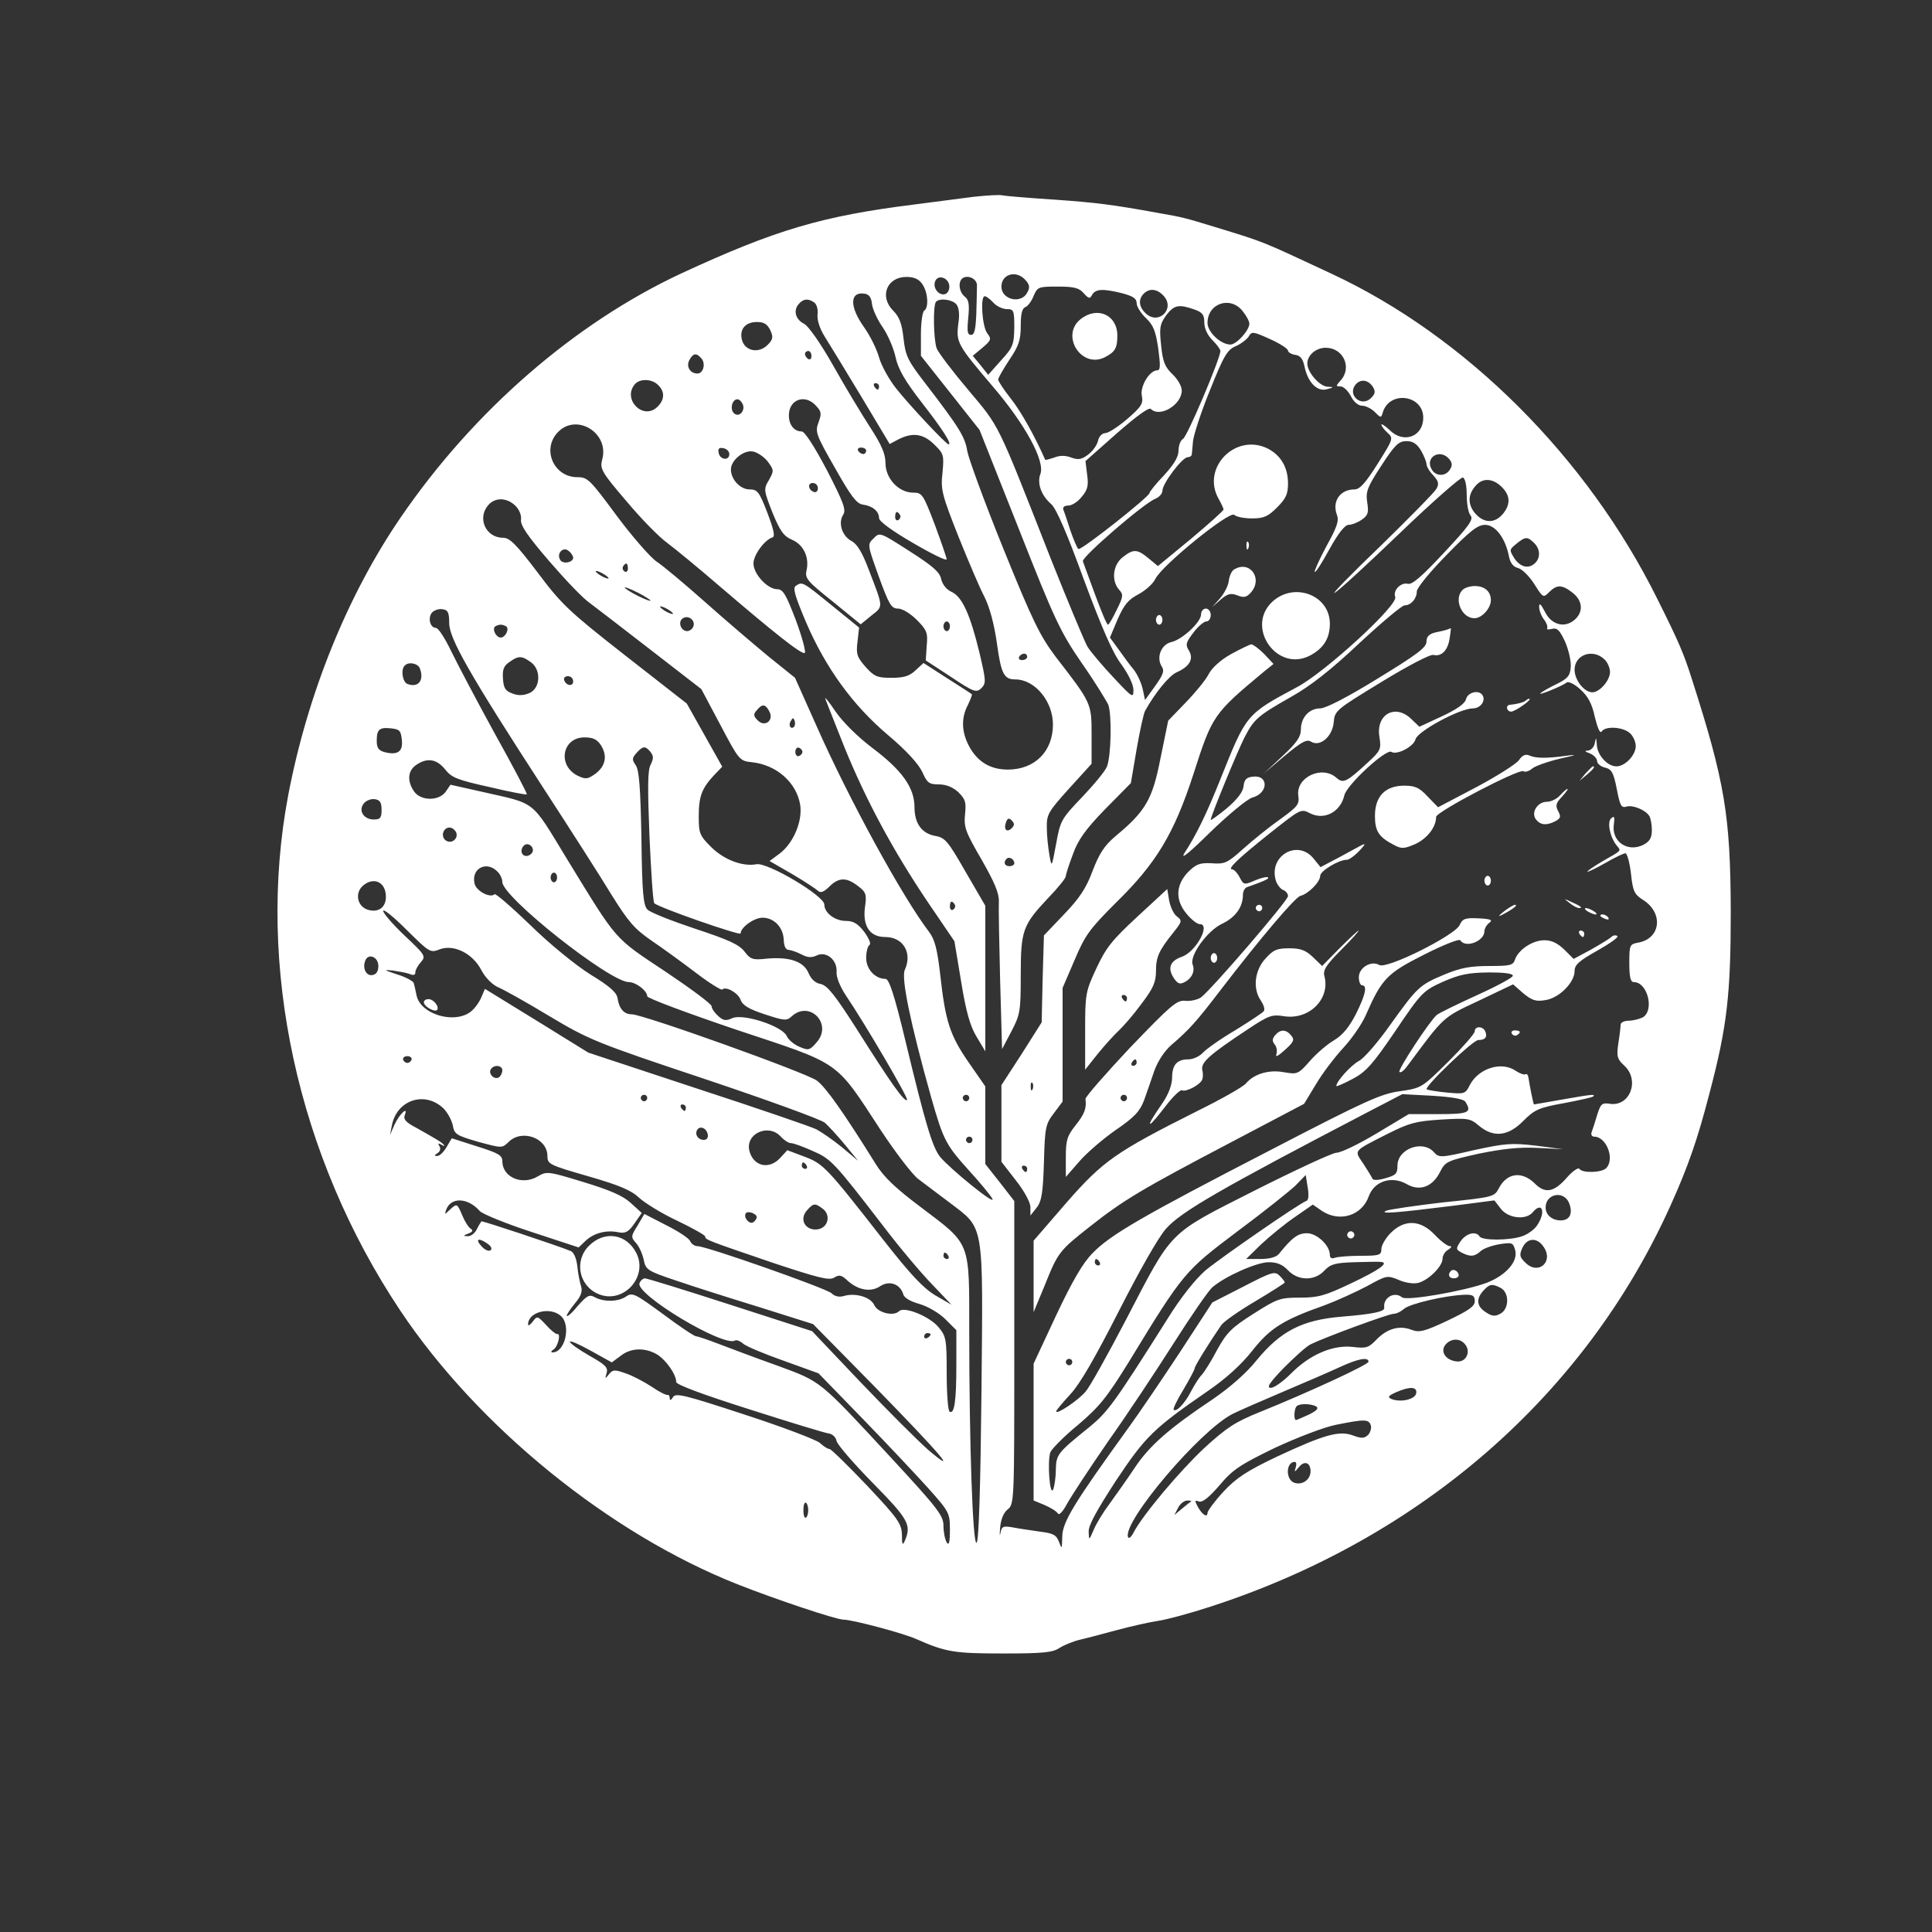<?xml version="1.0" standalone="no"?>
<svg version="1.0" xmlns="http://www.w3.org/2000/svg"
 width="600pt" height="600pt" viewBox="0 0 600 600"
 preserveAspectRatio="xMidYMid meet">

<rect x="0" y="0" width="600" height="600" fill="#333333" stroke="none"/>

<g transform="translate(0,600) scale(0.1,-0.1)"
fill="#FFFFFF" stroke="none">
<path d="M3025 5389 c-38 -5 -122 -16 -185 -24 -288 -36 -432 -79 -724 -214
-332 -155 -645 -427 -871 -757 -166 -242 -290 -549 -350 -864 -100 -529 28
-1120 348 -1600 241 -361 650 -693 1047 -850 116 -46 307 -110 330 -110 27 0
185 -42 225 -60 93 -41 119 -45 270 -45 125 0 154 3 175 17 14 9 43 21 65 26
22 5 74 19 115 30 41 11 98 24 125 28 28 4 102 24 166 45 652 212 1161 656
1426 1243 56 124 85 208 122 351 55 208 66 308 66 565 -1 298 -18 401 -122
725 -24 75 -38 109 -106 245 -218 440 -595 816 -1012 1010 -223 104 -202 96
-365 146 -89 27 -94 29 -175 43 -137 25 -191 32 -320 41 -77 5 -149 11 -160
13 -11 3 -51 0 -90 -4z m159 -258 c14 -15 15 -24 6 -40 -19 -36 -80 -22 -80
19 0 39 46 52 74 21z m-320 -13 c18 -25 21 -74 6 -83 -5 -3 -10 -36 -10 -73
l0 -67 91 -115 91 -115 123 -310 c111 -282 129 -319 195 -415 40 -57 76 -116
82 -129 11 -31 9 -156 -4 -191 -5 -14 -40 -56 -77 -95 -65 -68 -68 -73 -81
-145 -14 -75 -14 -75 -21 -35 -4 22 -8 60 -8 84 -1 41 4 50 69 122 l70 77 0
89 c0 100 0 99 -112 244 -48 64 -71 110 -162 335 -58 143 -108 280 -112 303
-7 44 -24 72 -130 210 -55 71 -62 86 -68 140 -5 46 -13 67 -32 86 -44 44 -20
105 41 105 24 0 39 -7 49 -22z m84 -4 c2 -12 -4 -24 -12 -27 -19 -7 -40 18
-32 39 8 22 40 13 44 -12z m86 -1 c0 -13 -1 -52 -2 -88 -2 -49 -6 -65 -16 -65
-12 0 -13 11 -9 53 4 41 2 56 -11 66 -17 14 -21 42 -9 55 16 15 48 1 47 -21z
m331 -23 c16 -18 20 -19 27 -5 11 18 34 19 94 4 33 -9 44 -16 44 -31 0 -10 13
-31 29 -46 23 -22 30 -40 38 -94 7 -53 7 -68 -3 -68 -24 0 -54 -50 -48 -79 5
-24 -1 -34 -45 -72 -28 -24 -59 -44 -68 -44 -10 0 -20 -10 -23 -24 -3 -13 -17
-33 -31 -43 -20 -15 -30 -17 -52 -9 -18 7 -36 7 -53 0 -15 -5 -27 -8 -28 -7
-31 71 -75 150 -106 189 -22 28 -40 55 -40 60 0 6 16 33 35 62 29 43 35 61 35
105 0 36 4 54 14 58 8 3 20 19 26 35 12 28 15 29 75 29 50 0 66 -4 80 -20z
m249 -9 c36 -40 -15 -91 -55 -55 -22 20 -25 44 -7 62 18 18 42 15 62 -7z
m-906 -25 c2 -17 17 -49 33 -72 16 -23 34 -65 40 -92 8 -38 28 -73 83 -144 64
-82 93 -128 82 -128 -8 0 -124 124 -164 175 -22 28 -45 70 -52 95 -7 25 -27
66 -46 93 -46 64 -46 112 1 105 14 -2 21 -12 23 -32z m377 4 c10 -11 29 -20
42 -20 21 0 23 -4 23 -57 -1 -53 -4 -62 -41 -102 l-40 -45 -24 30 -24 29 30
25 c27 23 29 27 15 45 -16 21 -22 115 -8 115 5 0 17 -9 27 -20z m-557 1 c8 -5
13 -21 11 -37 -2 -18 7 -45 22 -69 14 -22 65 -106 114 -187 l88 -147 28 15
c44 22 77 17 111 -17 29 -28 30 -33 25 -87 -6 -52 -2 -68 49 -197 31 -77 67
-162 81 -188 16 -32 30 -82 39 -145 13 -95 22 -112 57 -112 61 0 117 -68 117
-140 0 -84 -57 -140 -140 -140 -53 0 -93 23 -119 70 -25 45 -27 90 -5 131 8
17 14 32 12 33 -2 2 -36 24 -77 50 l-73 47 -25 -23 c-19 -18 -36 -23 -75 -23
-44 0 -53 4 -80 34 -26 30 -30 39 -25 78 l5 44 -85 69 c-91 74 -91 74 -111 61
-11 -6 -4 -30 31 -113 61 -142 145 -258 255 -351 57 -48 94 -89 106 -114 15
-34 21 -39 51 -39 23 0 43 -8 61 -24 22 -22 25 -31 21 -69 -4 -40 1 -54 51
-140 41 -72 55 -105 54 -131 -1 -19 1 -130 4 -246 l6 -212 29 55 c27 52 29 62
29 175 0 139 6 155 86 240 30 31 54 61 54 67 0 6 10 36 22 68 16 45 39 77 100
140 l80 81 18 106 c10 58 22 111 26 118 31 56 74 109 98 120 41 18 54 42 38
68 -11 18 -9 25 14 55 14 19 33 35 40 35 8 0 14 9 14 20 0 11 -7 20 -15 20 -8
0 -15 -8 -15 -18 0 -24 -58 -78 -92 -86 -32 -7 -48 -48 -30 -76 9 -14 4 -26
-21 -61 l-31 -43 -7 33 c-4 19 -16 45 -27 60 -12 14 -33 43 -48 64 l-27 37 24
57 c20 45 33 61 64 77 22 12 46 33 53 48 19 41 231 213 245 199 6 -6 31 -11
55 -11 37 0 50 6 78 34 28 28 34 42 34 75 0 49 -22 86 -61 107 -101 52 -210
-59 -154 -156 8 -14 14 -28 15 -32 0 -4 -46 -45 -102 -92 l-102 -84 -29 24
c-35 29 -47 30 -81 3 -30 -24 -35 -72 -11 -100 14 -15 14 -21 -7 -63 -12 -25
-24 -46 -27 -46 -4 0 -21 42 -40 93 -18 50 -36 97 -38 104 -5 12 189 180 225
194 12 5 22 16 22 25 0 22 61 103 78 104 6 0 12 3 13 8 1 4 2 23 4 42 2 19 25
91 53 159 43 108 54 125 80 136 16 7 34 21 40 30 9 16 13 16 66 -8 31 -14 56
-30 56 -36 0 -5 10 -11 22 -13 16 -2 24 -12 29 -35 10 -50 39 -80 69 -72 23 6
23 7 3 8 -25 1 -63 45 -63 72 0 26 27 49 57 49 55 0 83 -62 46 -102 -15 -17
-15 -18 0 -18 9 0 23 -13 32 -30 9 -18 23 -30 35 -30 11 0 29 -9 39 -19 20
-20 20 -20 26 0 22 67 125 52 125 -18 0 -60 -62 -82 -105 -38 -14 13 -25 20
-25 16 0 -4 9 -16 19 -25 19 -17 18 -19 -31 -97 -38 -60 -55 -79 -72 -79 -44
0 -70 -37 -54 -79 7 -19 0 -38 -33 -98 -22 -41 -38 -77 -36 -79 3 -3 23 29 46
71 27 49 48 75 59 75 10 0 28 7 41 16 20 14 22 22 17 54 -5 33 0 47 44 114 42
65 54 76 78 76 20 0 32 -8 45 -29 9 -16 17 -35 17 -42 0 -7 9 -23 21 -35 16
-18 19 -26 10 -42 -6 -11 -84 -90 -173 -177 -90 -86 -154 -152 -143 -146 11 5
102 89 203 186 101 97 189 174 195 172 7 -2 12 -24 12 -54 0 -27 5 -56 12 -64
10 -12 -5 -33 -83 -116 -68 -73 -99 -100 -112 -96 -22 5 -47 -21 -39 -41 10
-25 -218 -234 -305 -280 -159 -85 -157 -84 -238 -286 -42 -105 -73 -170 -112
-230 -13 -22 17 3 80 65 59 57 115 103 131 108 50 13 52 71 2 65 -20 -2 -27
-9 -29 -30 -2 -18 -20 -41 -53 -69 -27 -22 -49 -38 -49 -35 0 11 81 208 104
254 30 58 40 68 146 128 59 33 123 83 211 166 70 65 133 118 141 118 20 0 38
21 38 43 0 11 40 60 92 113 73 75 97 94 120 94 32 0 63 -41 74 -97 4 -21 13
-33 28 -37 13 -3 35 -25 51 -50 27 -43 28 -43 46 -25 24 24 40 24 73 -2 31
-24 34 -59 7 -83 -31 -28 -73 -17 -93 24 -13 25 -18 29 -18 15 0 -11 7 -29 15
-39 8 -10 12 -22 10 -27 -3 -4 4 -5 15 -2 16 4 24 -4 41 -41 11 -26 19 -61 17
-79 -2 -26 -10 -35 -45 -52 -23 -11 -45 -24 -49 -28 -10 -9 67 22 81 33 6 5
24 -4 43 -21 24 -22 36 -44 45 -86 8 -33 16 -52 21 -45 11 18 66 15 88 -5 10
-9 18 -27 18 -40 0 -28 -33 -63 -60 -63 -28 0 -60 35 -61 68 -2 23 -2 24 -6 5
-2 -13 -12 -23 -21 -24 -12 0 -11 -3 6 -9 12 -5 22 -16 22 -24 0 -7 11 -17 25
-20 20 -5 26 -15 36 -66 10 -52 14 -60 30 -55 19 6 59 -10 71 -29 4 -6 8 -26
8 -43 0 -25 -6 -36 -27 -47 -49 -24 -99 11 -91 64 3 23 2 27 -8 19 -14 -11 -4
-60 17 -85 14 -17 17 -14 -43 -48 -27 -16 -48 -30 -48 -33 0 -2 24 9 54 26 29
17 58 31 64 31 5 0 13 -28 17 -62 6 -56 10 -65 38 -83 63 -40 55 -118 -13
-132 -29 -5 -30 -7 -30 -64 0 -44 4 -59 14 -59 43 0 65 -89 27 -110 -11 -5
-30 -10 -44 -10 -13 0 -24 -6 -24 -12 0 -7 -3 -33 -7 -58 -6 -41 -4 -49 19
-70 48 -45 17 -127 -45 -118 -25 4 -29 0 -40 -35 -6 -21 -14 -45 -17 -53 -3
-8 1 -14 8 -14 38 0 65 -70 37 -98 -14 -14 -74 -16 -83 -2 -3 5 -20 -6 -37
-25 -41 -48 -69 -53 -101 -21 -40 40 -87 34 -112 -14 -14 -27 -17 -28 -172
-44 -87 -10 -167 -22 -178 -26 -23 -11 29 -7 213 16 l123 16 20 -26 c23 -30
78 -36 99 -11 29 35 42 2 14 -40 -8 -13 -29 -28 -46 -34 -39 -14 -125 -14
-133 -1 -11 18 -42 10 -59 -15 -15 -23 -15 -25 3 -35 27 -14 41 -13 60 5 9 8
35 17 58 21 40 6 42 5 49 -20 8 -35 -30 -77 -89 -100 -71 -26 -249 -57 -263
-45 -24 20 -60 -2 -55 -33 1 -11 -33 -19 -131 -27 -124 -10 -191 -45 -265
-135 -32 -40 -82 -84 -136 -121 -136 -91 -198 -145 -244 -215 -24 -36 -59 -85
-77 -110 -19 -25 -41 -61 -49 -80 -15 -35 -15 -35 -16 -7 -1 20 26 68 85 159
92 138 117 162 285 278 57 39 104 82 138 125 55 70 96 96 224 141 40 15 99 42
133 60 60 33 62 34 98 19 20 -9 47 -13 61 -9 31 8 75 51 75 75 0 10 8 23 18
28 10 7 12 11 4 11 -7 0 -28 16 -46 35 -44 47 -94 49 -137 6 -16 -16 -29 -39
-29 -50 0 -19 -6 -21 -64 -21 -35 0 -71 -3 -80 -6 -10 -4 -16 -1 -16 9 0 29
-40 67 -71 67 -28 0 -46 -13 -87 -64 -8 -10 -29 -16 -58 -16 l-44 0 47 46 c27
25 73 63 104 84 l56 39 29 -20 c55 -36 124 -14 145 46 17 47 71 64 117 38 41
-24 81 -9 104 37 17 33 22 35 120 57 73 15 126 21 183 18 l80 -4 -85 11 c-76
9 -96 7 -193 -14 -103 -24 -108 -24 -124 -6 -35 39 -113 10 -113 -42 0 -25 -5
-30 -37 -39 -24 -7 -39 -7 -41 -1 -2 5 -15 26 -28 46 -29 43 -34 37 76 93 66
33 86 39 165 44 84 5 91 4 118 -19 45 -38 91 -33 138 15 35 35 48 41 126 55
47 9 89 18 91 21 8 8 -6 6 -98 -10 -47 -8 -86 -15 -86 -15 -2 0 -14 61 -17 82
-1 9 -5 14 -9 12 -4 -3 -18 2 -30 10 -44 31 -115 9 -143 -43 -14 -29 -17 -29
-72 -24 -32 3 -60 8 -62 10 -9 7 143 153 160 153 21 0 29 9 22 26 -6 17 -33
19 -33 1 0 -7 -37 -49 -82 -94 -83 -82 -83 -82 -151 -92 -59 -8 -109 -31 -400
-182 -403 -208 -499 -264 -554 -321 -30 -30 -63 -87 -113 -193 l-70 -150 0
-212 0 -213 34 -14 c18 -8 37 -19 41 -26 4 -7 15 4 29 30 12 22 69 109 127
193 59 83 151 222 205 307 54 85 108 163 119 172 39 34 138 78 175 78 26 0 43
-7 60 -25 31 -33 83 -34 113 -1 19 20 33 24 92 26 39 1 76 2 83 1 28 -2 -4
-25 -93 -67 -80 -38 -101 -44 -158 -44 -62 0 -70 -3 -144 -50 -68 -43 -83 -58
-113 -112 -18 -35 -40 -69 -47 -77 -8 -7 -22 -30 -33 -50 -19 -38 -47 -68 -55
-59 -3 2 11 31 30 62 19 32 35 62 35 66 0 7 42 75 83 135 8 11 55 44 106 74
50 30 91 56 91 58 0 3 -7 12 -16 21 -15 15 -24 12 -113 -34 l-96 -49 -101
-155 c-56 -85 -128 -191 -160 -235 -167 -231 -204 -291 -205 -336 -1 -40 -1
-42 -10 -18 -8 22 -18 27 -57 32 -26 4 -64 9 -84 13 -33 6 -37 4 -41 -17 -2
-13 -3 -6 -1 16 2 25 10 46 23 57 21 16 21 23 21 487 l0 471 -45 58 -45 57 0
121 0 120 -52 75 c-58 84 -72 127 -88 272 -9 79 -17 109 -34 132 -84 110 -249
412 -350 640 l-67 150 -82 66 c-45 37 -134 113 -197 169 -63 56 -131 113 -151
126 -20 14 -76 78 -125 144 -82 111 -89 118 -121 118 -73 0 -111 86 -61 139
58 62 162 -2 138 -85 -7 -28 -2 -38 75 -128 46 -55 103 -113 127 -130 23 -17
96 -77 161 -133 174 -149 255 -213 266 -209 5 1 -7 47 -27 101 -31 81 -40 97
-58 97 -30 0 -74 47 -74 80 0 26 34 73 59 81 9 3 4 24 -16 77 -25 65 -31 72
-55 72 -29 0 -58 31 -58 62 0 28 38 60 67 56 14 -2 35 -16 47 -31 20 -27 20
-29 4 -58 -17 -28 -16 -32 11 -101 24 -58 35 -73 60 -84 36 -15 55 -54 46 -95
-6 -25 2 -34 81 -97 l87 -71 33 27 c38 30 38 23 -8 143 -20 53 -36 80 -54 89
-29 16 -42 56 -25 82 9 15 1 37 -51 138 -39 74 -69 120 -78 120 -24 0 -40 21
-40 50 0 50 51 68 85 29 16 -17 17 -24 7 -51 -11 -29 -8 -38 51 -141 49 -87
67 -111 86 -114 31 -4 51 -21 51 -42 0 -10 41 -40 105 -77 58 -34 105 -57 105
-51 0 5 -17 54 -37 108 -36 94 -39 99 -67 99 -45 0 -86 44 -86 92 0 28 -12 56
-47 110 -26 40 -78 126 -115 192 -39 69 -77 123 -90 130 -27 13 -35 41 -18 61
14 17 29 19 48 6z m442 -6 c8 -10 11 -31 6 -61 -7 -57 -3 -65 107 -194 101
-118 163 -232 148 -272 -11 -29 3 -67 33 -93 16 -13 50 -92 102 -235 57 -153
90 -229 117 -264 22 -31 37 -62 37 -79 0 -26 -3 -24 -62 39 -35 37 -71 80 -81
96 -9 16 -60 138 -113 271 -170 433 -158 408 -257 526 -49 58 -93 116 -98 129
-10 27 -12 135 -2 145 12 12 50 7 63 -8z m889 -21 c12 -15 21 -32 21 -39 0
-21 -40 -65 -59 -65 -30 0 -71 39 -71 67 0 61 71 85 109 37z m-150 5 c25 -9
31 -16 31 -40 0 -19 10 -40 25 -55 14 -14 25 -29 25 -34 0 -23 -103 -266 -116
-273 -8 -4 -14 -21 -14 -36 0 -20 -14 -43 -45 -77 -25 -26 -45 -51 -45 -55 0
-11 -212 -179 -221 -174 -4 3 -15 29 -25 58 -9 28 -19 58 -22 65 -2 7 4 12 16
12 11 0 30 12 42 28 18 21 21 35 16 69 l-5 41 97 86 c62 54 100 82 106 76 28
-28 96 13 96 57 0 14 -13 36 -29 51 -23 22 -30 38 -35 89 -6 55 -4 66 15 93
25 33 39 36 88 19z m-1317 -64 c10 -22 9 -29 -9 -47 -28 -27 -70 -18 -79 17
-8 33 11 55 47 55 22 0 32 -7 41 -25z m128 -81 c0 -8 -4 -12 -10 -9 -5 3 -10
10 -10 16 0 5 5 9 10 9 6 0 10 -7 10 -16z m-341 -8 c13 -16 5 -46 -13 -46 -23
0 -36 22 -25 42 12 22 22 23 38 4z m-135 -82 c22 -21 20 -47 -4 -69 -44 -40
-107 25 -69 71 15 19 54 18 73 -2z m2220 -6 c8 -14 7 -21 -6 -34 -30 -30 -75
9 -48 42 16 18 39 15 54 -8z m-1534 2 c0 -5 -2 -10 -4 -10 -3 0 -8 5 -11 10
-3 6 -1 10 4 10 6 0 11 -4 11 -10z m-423 -56 c8 -21 -13 -42 -28 -27 -13 13
-5 43 11 43 6 0 13 -7 17 -16z m-42 -154 c0 -22 -29 -18 -33 3 -3 14 1 18 15
15 10 -2 18 -10 18 -18z m425 10 c0 -5 -4 -10 -9 -10 -6 0 -13 5 -16 10 -3 6
1 10 9 10 9 0 16 -4 16 -10z m1811 -26 c9 -11 10 -20 2 -32 -13 -22 -43 -22
-56 -1 -24 38 25 68 54 33z m157 -81 c32 -28 35 -56 11 -87 -27 -34 -64 -32
-92 5 -20 28 -17 57 9 84 20 20 47 19 72 -2z m-2118 -9 c0 -9 -5 -14 -12 -12
-18 6 -21 28 -4 28 9 0 16 -7 16 -16z m-939 -55 c12 -12 19 -30 17 -43 -2 -18
21 -51 87 -128 50 -58 106 -117 127 -131 20 -15 106 -81 191 -147 l155 -120
59 -111 c58 -110 60 -112 97 -116 77 -8 139 -62 151 -132 8 -51 -21 -120 -64
-152 l-31 -23 71 -41 c39 -23 75 -47 80 -52 7 -7 18 -3 34 13 30 30 54 30 90
2 25 -19 27 -26 21 -67 -7 -58 16 -91 63 -91 56 0 85 -49 61 -102 -12 -25 18
-168 81 -393 39 -137 46 -150 120 -232 33 -36 65 -75 71 -86 12 -24 -134 95
-163 131 -24 31 -46 106 -106 355 -36 150 -52 197 -63 197 -32 0 -60 30 -60
65 0 19 5 37 10 40 6 4 -1 20 -16 41 -20 26 -34 34 -57 34 -34 0 -67 25 -67
51 0 27 -177 132 -211 125 -43 -8 -101 14 -141 54 -35 35 -38 42 -38 94 0 62
9 87 47 128 l26 27 -55 98 -55 98 -192 150 c-175 137 -198 159 -272 258 -66
87 -86 107 -107 107 -54 0 -81 62 -45 102 21 24 58 23 84 -3z m1194 -28 c3 -5
1 -12 -5 -16 -5 -3 -10 1 -10 9 0 18 6 21 15 7z m1969 -87 c19 -18 21 -45 4
-62 -20 -20 -46 -14 -65 14 -16 26 -16 27 6 45 28 23 35 23 55 3z m-2984 -46
c0 -15 -32 -21 -40 -7 -13 20 9 43 26 28 8 -6 14 -16 14 -21z m170 -34 c0 -8
-5 -12 -10 -9 -6 4 -8 11 -5 16 9 14 15 11 15 -7z m-60 -30 c0 -2 -9 0 -20 6
-11 6 -20 13 -20 16 0 2 9 0 20 -6 11 -6 20 -13 20 -16z m130 -69 c0 -3 -18 4
-40 15 -22 11 -40 23 -40 25 0 3 18 -4 40 -15 22 -11 40 -23 40 -25z m70 -41
c0 -2 -9 0 -20 6 -11 6 -20 13 -20 16 0 2 9 0 20 -6 11 -6 20 -13 20 -16z
m-695 -29 c0 -48 64 -160 291 -510 82 -126 178 -276 212 -332 54 -87 73 -108
125 -144 34 -23 96 -68 138 -100 42 -32 79 -55 82 -52 11 11 49 -10 57 -32 6
-17 26 -29 75 -45 61 -20 68 -21 84 -6 55 50 127 -23 78 -80 -22 -26 -26 -27
-54 -15 -17 7 -35 22 -40 34 -15 31 -135 70 -169 55 -19 -9 -28 -8 -44 7 -11
10 -20 23 -20 30 0 7 -65 55 -144 108 -161 107 -147 91 -305 349 -114 187 -93
170 -264 209 l-98 22 -15 -22 c-21 -29 -77 -29 -98 1 -22 32 -20 64 6 82 34
24 64 19 90 -13 20 -26 38 -33 137 -55 63 -15 116 -25 117 -23 2 2 -42 86 -99
188 -56 102 -117 218 -136 257 -19 40 -40 72 -47 72 -18 0 -26 30 -13 47 7 8
22 13 33 11 17 -2 21 -10 21 -43z m758 -11 c-3 -8 -12 -14 -19 -14 -20 0 -30
30 -13 40 17 11 40 -7 32 -26z m-580 0 c9 -9 -4 -34 -18 -34 -14 0 -27 25 -18
34 4 3 12 6 18 6 6 0 14 -3 18 -6z m1617 -94 c0 -5 -7 -10 -16 -10 -8 0 -12 5
-9 10 3 6 10 10 16 10 5 0 9 -4 9 -10z m1792 -7 c10 -9 18 -27 18 -40 0 -26
-32 -63 -55 -63 -25 0 -55 38 -55 70 0 46 55 67 92 33z m-3334 -9 c33 -23 31
-80 -3 -96 -18 -8 -35 -9 -53 -2 -22 8 -28 16 -30 46 -2 28 2 40 20 52 28 20
38 20 66 0z m-344 -20 c14 -37 -5 -61 -39 -48 -15 6 -21 45 -8 57 12 13 41 7
47 -9z m476 -40 c0 -17 -22 -14 -28 4 -2 7 3 12 12 12 9 0 16 -7 16 -16z m609
-93 c16 -28 -14 -51 -36 -28 -13 13 -14 19 -3 31 17 21 27 20 39 -3z m77 -48
c-10 -10 -19 5 -10 18 6 11 8 11 12 0 2 -7 1 -15 -2 -18z m-1218 -41 c4 -36
-13 -48 -53 -38 -19 5 -25 13 -25 35 0 36 8 43 45 39 26 -3 30 -7 33 -36z
m618 -16 c21 -33 15 -65 -17 -89 -24 -17 -30 -18 -55 -6 -64 32 -48 119 21
119 26 0 39 -6 51 -24z m154 -21 c10 -13 10 -20 1 -39 -10 -17 -10 -71 -4
-224 5 -110 11 -204 15 -207 12 -13 268 -102 268 -94 0 19 42 49 68 49 36 0
65 -30 66 -70 1 -19 6 -30 16 -30 8 -1 26 -7 39 -14 19 -10 31 -11 48 -3 30
14 64 -15 61 -52 -1 -16 11 -45 28 -71 64 -95 196 -321 191 -326 -8 -8 -52 55
-155 218 -69 108 -92 137 -113 142 -17 3 -30 15 -38 34 -15 36 -59 51 -128 45
-45 -5 -52 -3 -71 22 -17 22 -51 37 -154 71 -72 24 -138 50 -147 59 -13 13
-17 50 -19 222 -3 157 -7 212 -18 227 -12 17 -11 22 3 38 20 22 27 22 43 3z
m472 0 c0 -5 -5 -11 -11 -13 -6 -2 -11 4 -11 13 0 9 5 15 11 13 6 -2 11 -8 11
-13z m-1307 -180 c0 -25 -4 -30 -24 -30 -32 0 -49 28 -31 50 7 9 23 15 34 13
16 -2 21 -10 21 -33z m1957 -57 c-15 -15 -26 -4 -18 18 5 13 9 15 18 6 9 -9 9
-15 0 -24z m-1725 -14 c7 -20 -17 -37 -34 -23 -15 13 -6 39 13 39 8 0 17 -7
21 -16z m238 -55 c0 -7 -8 -15 -17 -17 -18 -3 -25 18 -11 32 10 10 28 1 28
-15z m1495 -40 c0 -5 -7 -9 -15 -9 -15 0 -20 12 -9 23 8 8 24 -1 24 -14z
m-1606 -25 c9 -8 16 -23 16 -33 0 -47 334 -311 393 -311 22 0 57 -27 57 -44 0
-6 126 -53 280 -105 325 -108 302 -92 444 -309 46 -70 99 -139 117 -153 19
-14 62 -47 97 -73 110 -84 105 -55 100 -588 -3 -292 -8 -462 -15 -469 -12 -12
-23 305 -23 658 0 280 6 266 -149 383 -80 60 -117 95 -142 136 -99 159 -154
237 -182 258 -32 24 -540 206 -575 206 -24 0 -39 17 -44 49 -2 18 -24 38 -85
75 -46 29 -127 95 -186 153 -58 56 -108 99 -111 96 -13 -13 -56 9 -62 32 -12
47 36 73 70 39z m186 -19 c0 -8 -4 -15 -10 -15 -5 0 -10 7 -10 15 0 8 5 15 10
15 6 0 10 -7 10 -15z m-532 -52 c4 -37 -19 -58 -53 -49 -36 9 -45 54 -16 77
31 25 65 11 69 -28z m168 -171 c44 16 102 -13 129 -65 12 -23 33 -44 50 -52
17 -7 89 -47 160 -90 124 -74 145 -83 484 -196 194 -65 362 -126 373 -136 11
-10 39 -40 62 -68 l41 -50 -50 42 c-27 22 -63 47 -80 56 -16 8 -182 65 -369
126 l-339 112 -160 99 -161 99 -12 -28 c-7 -16 -22 -36 -35 -45 -52 -36 -152
-5 -165 51 -3 15 -7 33 -9 40 -2 6 -25 19 -52 27 -42 14 -43 15 -13 12 19 -3
43 -7 53 -11 11 -5 17 -3 17 6 0 7 8 21 17 31 16 18 14 22 -50 82 -37 35 -67
70 -67 77 0 8 33 -19 73 -59 71 -70 73 -72 103 -60z m-191 -52 c0 -16 -6 -26
-18 -28 -19 -4 -32 20 -23 44 9 25 41 13 41 -16z m103 -291 c-2 -6 -8 -10 -13
-10 -5 0 -11 4 -13 10 -2 6 4 11 13 11 9 0 15 -5 13 -11z m282 -33 c0 -8 -5
-18 -11 -22 -14 -8 -33 11 -25 25 10 16 36 13 36 -3z m450 -86 c0 -5 -4 -10
-10 -10 -5 0 -10 5 -10 10 0 6 5 10 10 10 6 0 10 -4 10 -10z m1000 0 c0 -5 -4
-10 -10 -10 -5 0 -10 5 -10 10 0 6 5 10 10 10 6 0 10 -4 10 -10z m1541 -12
c21 -33 10 -38 -83 -38 l-93 0 -100 -60 c-55 -33 -111 -60 -125 -60 -14 -1
-128 -54 -255 -118 -272 -138 -251 -118 -400 -404 -55 -105 -110 -204 -123
-219 -22 -27 -92 -74 -92 -62 0 3 20 27 44 53 30 32 76 112 150 257 63 124
123 230 147 257 47 53 166 122 634 366 l100 52 94 -5 c62 -4 97 -10 102 -19z
m-3174 -20 c12 -12 25 -35 29 -52 5 -29 11 -32 79 -52 74 -20 74 -20 94 -1 41
42 121 13 121 -43 0 -25 5 -28 127 -63 97 -28 134 -44 157 -66 17 -16 70 -49
119 -72 48 -23 87 -45 87 -49 0 -10 6 -12 208 -81 144 -48 177 -56 192 -47 16
10 23 9 42 -9 33 -30 73 -37 102 -17 28 18 61 7 71 -25 3 -12 23 -23 52 -31
26 -8 60 -28 79 -47 l34 -34 0 -107 c0 -113 -6 -155 -21 -146 -5 3 -9 56 -9
119 0 107 -2 115 -25 143 -28 34 -107 66 -123 50 -17 -17 -66 -5 -77 19 -11
25 -59 39 -95 28 -14 -4 -28 -1 -38 9 -19 16 -388 146 -416 146 -9 0 -19 7
-23 16 -3 8 -36 30 -74 49 l-68 35 -21 -36 c-21 -33 -21 -36 -5 -54 10 -11 20
-34 24 -52 6 -31 11 -35 101 -65 52 -18 169 -55 260 -83 l165 -52 188 -191
c208 -213 269 -284 170 -200 -33 29 -128 124 -211 211 l-150 158 -254 82
c-139 45 -259 82 -265 82 -6 0 -14 -7 -17 -15 -13 -35 262 -200 297 -178 4 3
16 -2 25 -10 9 -8 66 -32 126 -53 l108 -39 137 -141 c75 -77 166 -174 204
-216 65 -73 67 -77 67 -129 0 -39 -3 -50 -10 -39 -5 8 -10 31 -10 51 0 32 -16
53 -161 210 -228 246 -217 237 -355 288 -65 23 -147 54 -181 67 -34 13 -66 24
-71 24 -6 0 -52 31 -103 69 -86 63 -95 68 -114 55 -24 -17 -69 -18 -97 -3 -18
10 -25 6 -54 -27 -18 -22 -33 -35 -34 -30 0 4 12 22 26 39 18 21 23 36 19 51
-4 12 -10 40 -12 63 -3 26 -11 44 -21 48 -36 15 -276 95 -277 92 -1 -1 -8 -12
-14 -24 -6 -13 -19 -23 -29 -22 -14 0 -14 2 2 8 14 5 16 10 8 15 -7 4 -19 23
-27 43 -15 35 -16 36 -36 18 -19 -18 -19 -18 -13 -1 15 39 67 37 104 -5 8 -9
81 -39 161 -65 l146 -48 22 21 c26 24 64 34 102 26 21 -4 31 1 49 27 l23 33
-34 31 c-25 23 -65 40 -147 65 -111 34 -114 34 -143 17 -48 -28 -109 -2 -109
48 0 18 -12 25 -79 46 l-78 25 -16 -27 c-9 -16 -22 -28 -29 -28 -10 0 -10 2 1
9 8 5 10 14 6 21 -6 9 -4 11 6 5 8 -5 11 -5 7 0 -8 9 -24 18 -86 53 -31 16
-40 26 -35 39 12 30 -17 3 -32 -30 l-14 -32 6 30 c15 79 102 108 160 53z m753
2 c0 -5 -2 -10 -4 -10 -3 0 -8 5 -11 10 -3 6 -1 10 4 10 6 0 11 -4 11 -10z
m68 -83 c2 -10 -3 -17 -12 -17 -18 0 -29 16 -21 31 9 14 29 6 33 -14z m227 -7
c10 -11 24 -20 31 -20 8 0 38 -11 67 -24 58 -25 67 -35 218 -231 50 -66 119
-148 153 -183 l61 -64 -50 29 c-38 23 -76 63 -163 174 -174 223 -185 235 -244
257 l-53 20 -22 -24 c-35 -38 -84 -26 -96 23 -12 53 60 85 98 43z m595 -10 c0
-5 -4 -10 -10 -10 -5 0 -10 5 -10 10 0 6 5 10 10 10 6 0 10 -4 10 -10z m-515
-80 c3 -5 1 -10 -4 -10 -6 0 -11 5 -11 10 0 6 2 10 4 10 3 0 8 -4 11 -10z
m1553 -109 c-23 -8 -267 -177 -314 -216 -32 -28 -77 -84 -119 -152 -166 -263
-185 -288 -242 -335 -98 -79 -103 -85 -104 -131 0 -23 -4 -51 -8 -62 -11 -26
-19 88 -9 115 4 10 42 49 86 85 67 57 90 86 158 196 170 279 174 282 337 405
81 60 162 125 180 142 l32 33 6 -38 c4 -21 3 -40 -3 -42z m814 -5 c14 -33 4
-56 -25 -56 -27 0 -47 17 -47 40 0 42 54 54 72 16z m-2318 -19 c28 -20 18 -61
-16 -65 -37 -4 -57 31 -32 59 20 23 25 23 48 6z m-204 -27 c0 -5 -5 -12 -11
-16 -12 -7 -31 15 -23 28 6 9 34 -1 34 -12z m-835 -83 c11 -8 14 -16 8 -20 -6
-4 -18 2 -28 13 -21 23 -8 27 20 7z m3280 -11 c30 -46 -19 -87 -58 -47 -18 17
-19 24 -9 46 15 32 47 33 67 1z m-1850 -26 c3 -5 1 -10 -4 -10 -6 0 -11 5 -11
10 0 6 2 10 4 10 3 0 8 -4 11 -10z m470 -20 c3 -5 1 -10 -4 -10 -6 0 -11 5
-11 10 0 6 2 10 4 10 3 0 8 -4 11 -10z m1246 -80 c27 -15 26 -66 -2 -80 -16
-9 -26 -8 -45 5 -28 18 -31 41 -7 67 19 21 27 22 54 8z m-81 -41 c0 -16 -19
-29 -84 -60 -72 -34 -88 -38 -112 -29 -38 15 -76 4 -109 -30 -25 -26 -32 -28
-74 -23 -62 7 -134 -24 -192 -83 -24 -24 -52 -44 -62 -44 -15 0 -5 15 39 61
33 33 70 67 84 74 40 20 242 95 259 95 8 0 22 7 31 15 17 16 129 42 188 44 26
1 32 -3 32 -20z m-2838 -46 c32 -29 13 -113 -26 -113 -6 0 -5 4 3 9 14 9 24
52 11 48 -3 -1 -19 11 -34 28 -27 29 -28 29 -42 10 -8 -10 -14 -14 -14 -8 0
39 69 56 102 26z m1148 -57 c0 -3 -4 -8 -10 -11 -5 -3 -10 -1 -10 4 0 6 5 11
10 11 6 0 10 -2 10 -4z m-963 -67 c31 25 75 27 113 5 28 -17 60 -62 60 -86 0
-8 80 -38 228 -85 125 -40 236 -74 247 -75 11 -2 21 -12 23 -23 2 -11 53 -70
113 -131 111 -113 120 -130 99 -179 -7 -16 -9 -12 -9 18 -1 35 -11 50 -108
153 -60 63 -112 114 -117 114 -6 0 -19 9 -30 19 -12 10 -117 50 -234 88 -186
61 -214 68 -222 54 -6 -10 -10 -11 -10 -4 0 7 -3 12 -7 11 -5 -1 -27 10 -50
26 -23 15 -59 34 -80 41 -34 12 -40 12 -52 -3 -12 -15 -13 -15 -7 4 5 17 -4
26 -54 54 -33 19 -60 38 -60 43 0 5 29 -8 65 -28 l65 -36 27 20z m2623 36 c19
-23 3 -57 -27 -53 -34 4 -51 31 -34 52 17 20 45 21 61 1z m-1220 -55 c0 -5 -4
-10 -10 -10 -5 0 -10 5 -10 10 0 6 5 10 10 10 6 0 10 -4 10 -10z m920 1 c0 -9
-186 -95 -337 -156 -77 -31 -103 -48 -173 -112 -77 -72 -192 -209 -220 -263
-7 -14 -15 -20 -17 -13 -16 48 224 331 325 382 20 10 91 41 157 69 66 28 145
62 175 76 56 26 90 33 90 17z m148 -98 c-3 -19 -48 -29 -76 -18 -14 6 -11 10
13 21 43 19 67 18 63 -3z m-310 -41 c8 -6 1 -13 -23 -25 -20 -9 -38 -17 -40
-17 -8 0 -6 36 2 43 9 9 45 8 61 -1z m169 -58 c3 -8 -1 -22 -8 -30 -12 -11
-20 -12 -47 -2 -43 16 -89 3 -237 -66 -92 -44 -125 -65 -165 -108 -27 -29 -49
-59 -50 -66 0 -17 -17 -6 -31 20 -9 18 -9 20 4 15 11 -4 31 12 64 50 41 49 64
64 171 116 71 33 152 64 190 72 90 18 102 18 109 -1z m-233 -131 c-5 -16 -4
-16 10 1 17 21 36 14 36 -13 0 -26 -25 -44 -50 -36 -28 9 -27 65 1 65 5 0 6
-8 3 -17z m-1514 -133 c0 -10 -3 -21 -7 -23 -5 -3 -8 8 -8 23 0 15 3 26 8 23
4 -2 7 -13 7 -23z m1189 27 c-2 -1 -15 -11 -28 -22 l-24 -20 12 23 c6 12 19
22 28 22 9 0 14 -1 12 -3z"/>
<path d="M3356 5009 c-64 -51 3 -156 76 -118 31 16 38 28 38 67 0 64 -62 92
-114 51z"/>
<path d="M2713 4328 c-20 -19 -19 -20 16 -118 32 -88 39 -100 60 -100 13 0 38
-15 58 -35 31 -31 35 -40 31 -80 l-3 -46 78 -51 c72 -48 79 -50 95 -35 15 16
14 23 -6 109 -29 120 -54 175 -87 190 -16 7 -28 23 -32 39 -4 22 -26 41 -98
87 -92 59 -93 60 -112 40z m237 -273 c0 -8 -4 -15 -10 -15 -5 0 -10 7 -10 15
0 8 5 15 10 15 6 0 10 -7 10 -15z"/>
<path d="M3871 4304 c0 -11 3 -14 6 -6 3 7 2 16 -1 19 -3 4 -6 -2 -5 -13z"/>
<path d="M3832 4231 c-7 -4 -14 -20 -16 -35 -1 -14 -14 -39 -27 -54 l-24 -27
26 23 c21 18 31 21 52 13 20 -8 28 -6 41 8 40 44 -3 103 -52 72z"/>
<path d="M4542 4168 c-28 -28 -3 -88 37 -88 23 0 51 31 51 56 0 27 -19 44 -50
44 -14 0 -31 -5 -38 -12z"/>
<path d="M3951 4131 c-84 -79 15 -220 117 -167 42 22 62 53 62 99 0 89 -111
131 -179 68z"/>
<path d="M3590 4075 c0 -8 5 -15 10 -15 6 0 10 7 10 15 0 8 -4 15 -10 15 -5 0
-10 -7 -10 -15z"/>
<path d="M4495 4045 c-5 -2 -22 -6 -37 -9 -20 -5 -28 -13 -28 -29 0 -18 -30
-40 -151 -114 -94 -58 -162 -93 -179 -93 -34 0 -60 -28 -60 -66 0 -22 -13 -41
-57 -82 l-58 -54 65 55 c52 43 68 52 81 44 28 -18 67 15 71 60 3 36 7 39 148
125 82 50 152 87 162 84 25 -6 45 15 50 52 3 17 4 32 4 31 -1 0 -5 -2 -11 -4z"/>
<path d="M3822 3968 c-32 -18 -58 -42 -68 -61 -9 -18 -41 -57 -71 -88 l-55
-57 -24 -117 c-25 -128 -46 -164 -140 -242 -34 -29 -50 -53 -71 -108 -20 -54
-41 -85 -89 -135 l-62 -65 -4 -135 -3 -135 -62 -98 -63 -97 0 -119 0 -119 45
-58 c26 -33 45 -68 45 -83 l0 -26 19 24 c16 20 20 46 23 141 3 109 5 119 31
153 l27 36 0 176 0 177 37 86 c33 78 46 96 129 179 125 122 180 214 240 398
59 184 62 188 219 319 l30 24 -29 31 c-17 17 -35 30 -40 30 -6 -1 -35 -15 -64
-31z m-615 -1350 c-3 -8 -6 -5 -6 6 -1 11 2 17 5 13 3 -3 4 -12 1 -19z m-17
-248 c0 -5 -2 -10 -4 -10 -3 0 -8 5 -11 10 -3 6 -1 10 4 10 6 0 11 -4 11 -10z"/>
<path d="M4553 3829 c-4 -15 -29 -32 -76 -54 l-69 -32 -24 23 c-50 50 -112 16
-100 -55 6 -37 3 -43 -34 -77 -68 -63 -78 -68 -99 -50 -45 41 -127 2 -119 -55
4 -27 -2 -34 -56 -73 -34 -24 -85 -65 -115 -92 -49 -44 -57 -48 -97 -45 -37 2
-49 -2 -74 -27 -39 -40 -41 -88 -4 -131 14 -17 32 -31 40 -31 35 0 -12 -86
-55 -101 -37 -13 -46 -35 -26 -66 12 -18 19 -21 34 -13 22 11 33 34 25 54 -11
28 46 106 91 127 42 20 65 52 65 90 0 11 6 22 13 24 54 19 69 26 65 30 -3 3
-21 -1 -40 -9 -34 -15 -36 -14 -48 9 -7 14 -18 25 -23 25 -17 0 16 32 115 111
96 76 98 78 125 64 45 -24 96 3 108 55 7 32 129 145 146 135 17 -11 69 16 75
39 6 25 138 96 178 96 24 0 41 24 30 41 -11 18 -46 9 -51 -12z"/>
<path d="M2563 3830 c3 -8 30 -77 60 -152 66 -162 150 -319 260 -482 l81 -119
21 -126 c15 -93 28 -138 48 -171 l27 -45 0 226 0 226 -61 105 c-55 96 -64 107
-95 112 -42 8 -64 39 -64 90 0 59 -38 113 -128 181 -48 36 -94 82 -117 115
-20 30 -35 48 -32 40z m402 -639 c3 -5 1 -12 -5 -16 -5 -3 -10 1 -10 9 0 18 6
21 15 7z"/>
<path d="M4738 3824 c-5 -5 -28 -11 -50 -13 -13 -2 -9 -21 5 -21 12 0 68 39
56 40 -3 0 -8 -3 -11 -6z"/>
<path d="M4717 3639 c-9 -12 -69 -50 -133 -84 l-118 -62 -32 33 c-26 28 -39
34 -73 34 -59 0 -91 -33 -91 -94 0 -47 12 -66 59 -90 24 -13 32 -12 67 3 36
17 64 52 64 84 0 16 257 150 271 142 5 -4 18 0 27 8 9 8 49 22 87 31 51 11 56
14 20 9 -64 -9 -96 -8 -116 1 -12 5 -22 0 -32 -15z"/>
<path d="M4924 3598 l-19 -23 23 19 c21 18 27 26 19 26 -2 0 -12 -10 -23 -22z"/>
<path d="M4845 3530 c-10 -11 -28 -20 -41 -20 -30 0 -51 -35 -33 -56 14 -17
33 -18 60 -4 16 9 17 14 8 31 -9 17 -7 25 12 45 12 13 20 24 17 24 -3 0 -13
-9 -23 -20z"/>
<path d="M4204 3362 c-17 -9 -47 -26 -67 -36 l-36 -19 -21 26 c-50 63 -143 8
-117 -70 4 -11 14 -24 22 -27 8 -3 15 -11 15 -19 0 -14 -240 -293 -271 -315
-11 -7 -33 -12 -49 -10 -26 2 -44 -14 -170 -145 -77 -82 -140 -154 -139 -160
4 -29 -3 -47 -31 -82 -26 -33 -30 -46 -30 -99 l0 -61 41 47 c22 26 73 70 113
98 60 41 76 59 89 93 8 23 23 65 32 92 11 30 32 62 53 80 55 47 79 74 150 167
125 163 235 293 251 296 24 6 61 43 61 62 0 15 57 50 83 50 7 0 23 12 36 25
27 29 26 30 -15 7z m-674 -662 c0 -5 -5 -10 -11 -10 -5 0 -7 5 -4 10 3 6 8 10
11 10 2 0 4 -4 4 -10z m-30 -110 c0 -5 -4 -10 -10 -10 -5 0 -10 5 -10 10 0 6
5 10 10 10 6 0 10 -4 10 -10z"/>
<path d="M4610 3265 c0 -8 5 -15 10 -15 6 0 10 7 10 15 0 8 -4 15 -10 15 -5 0
-10 -7 -10 -15z"/>
<path d="M3532 3153 c-79 -73 -97 -96 -127 -160 -34 -73 -35 -80 -35 -195 l0
-120 39 49 c21 26 51 59 66 73 15 14 47 51 71 84 35 46 44 66 44 100 0 44 9
64 54 120 27 34 28 37 11 50 -10 7 -20 29 -24 49 l-6 36 -93 -86z m-32 -253
c0 -5 -2 -10 -4 -10 -3 0 -8 5 -11 10 -3 6 -1 10 4 10 6 0 11 -4 11 -10z"/>
<path d="M4874 3196 c11 -9 24 -16 30 -16 12 0 7 5 -24 19 -24 11 -24 11 -6
-3z"/>
<path d="M3900 3180 c0 -5 5 -10 10 -10 6 0 10 5 10 10 0 6 -4 10 -10 10 -5 0
-10 -4 -10 -10z"/>
<path d="M4670 3169 c-17 -13 -18 -17 -5 -10 33 17 51 31 40 31 -5 0 -21 -10
-35 -21z"/>
<path d="M4930 3170 c8 -5 20 -10 25 -10 6 0 3 5 -5 10 -8 5 -19 10 -25 10 -5
0 -3 -5 5 -10z"/>
<path d="M4970 3156 c0 -2 7 -7 16 -10 8 -3 12 -2 9 4 -6 10 -25 14 -25 6z"/>
<path d="M4533 3127 c-15 -32 -225 -137 -249 -124 -26 15 -64 -8 -64 -38 0
-14 5 -25 10 -25 17 0 11 -29 -19 -89 -21 -41 -41 -65 -67 -81 -21 -12 -55
-41 -76 -65 -36 -41 -39 -42 -80 -35 -47 9 -93 -5 -118 -34 -7 -10 -76 -49
-151 -86 -255 -128 -293 -155 -407 -285 l-102 -118 0 -111 0 -111 34 82 c42
105 46 109 141 184 105 83 163 117 437 261 l228 120 37 61 c20 34 59 85 85
113 26 28 57 73 69 100 50 114 66 131 181 189 61 31 110 50 113 45 16 -26 75
-3 75 28 0 8 7 20 15 26 12 9 5 12 -33 14 -42 2 -50 -1 -59 -21z"/>
<path d="M4160 3055 l-54 -55 -29 28 c-22 21 -38 27 -73 27 -39 0 -50 -5 -75
-33 -33 -37 -39 -93 -13 -130 8 -12 13 -26 9 -32 -3 -5 -43 -31 -88 -59 -46
-27 -91 -59 -101 -70 -11 -12 -31 -21 -46 -21 -35 0 -50 -17 -50 -58 0 -20
-11 -50 -28 -75 -37 -54 -44 -67 -39 -67 3 0 24 25 47 55 23 30 46 52 51 49
10 -6 51 14 61 30 4 6 5 20 2 32 -6 24 21 48 142 128 65 43 74 46 112 40 78
-12 144 54 125 125 -5 18 6 35 53 82 32 32 56 59 53 59 -2 0 -29 -25 -59 -55z"/>
<path d="M4905 3100 c3 -5 8 -10 11 -10 2 0 4 5 4 10 0 6 -5 10 -11 10 -5 0
-7 -4 -4 -10z"/>
<path d="M5004 3090 c-5 -5 -33 -22 -63 -39 l-54 -29 -29 29 c-21 20 -39 29
-62 29 -37 0 -81 -30 -91 -60 -6 -18 -15 -20 -81 -20 -58 0 -89 -6 -137 -26
-79 -33 -85 -39 -169 -156 -38 -54 -82 -105 -98 -113 -24 -13 -70 -63 -70 -78
0 -2 22 7 50 22 42 22 62 44 134 150 81 120 86 124 147 152 53 23 78 28 142
29 54 0 77 -4 75 -11 -2 -6 -52 -33 -112 -60 -59 -27 -115 -54 -124 -61 -23
-20 -122 -171 -116 -177 4 -4 15 5 25 19 115 155 108 149 221 202 l107 51 32
-28 c27 -22 39 -26 68 -21 43 6 91 55 91 90 0 20 14 32 71 64 39 22 67 42 62
45 -6 4 -14 2 -19 -3z"/>
<path d="M3760 3025 c0 -8 5 -15 10 -15 6 0 10 7 10 15 0 8 -4 15 -10 15 -5 0
-10 -7 -10 -15z"/>
<path d="M3960 2785 c-9 -11 -10 -18 -1 -29 6 -7 8 -21 5 -30 -4 -11 6 -5 26
13 28 25 31 32 20 45 -16 20 -34 20 -50 1z"/>
<path d="M4695 2790 c4 -6 11 -8 16 -5 14 9 11 15 -7 15 -8 0 -12 -5 -9 -10z"/>
<path d="M4186 2171 c-4 -5 -2 -12 3 -15 5 -4 12 -2 15 3 4 5 2 12 -3 15 -5 4
-12 2 -15 -3z"/>
<path d="M4506 2053 c-11 -11 -6 -23 9 -23 8 0 15 4 15 9 0 13 -16 22 -24 14z"/>
<path d="M1317 2884 c5 -13 33 -27 40 -21 9 10 -11 35 -27 34 -10 0 -16 -7
-13 -13z"/>
<path d="M1829 2131 c-47 -47 -31 -125 30 -150 77 -32 155 54 117 128 -31 60
-99 70 -147 22z"/>
</g>
</svg>
